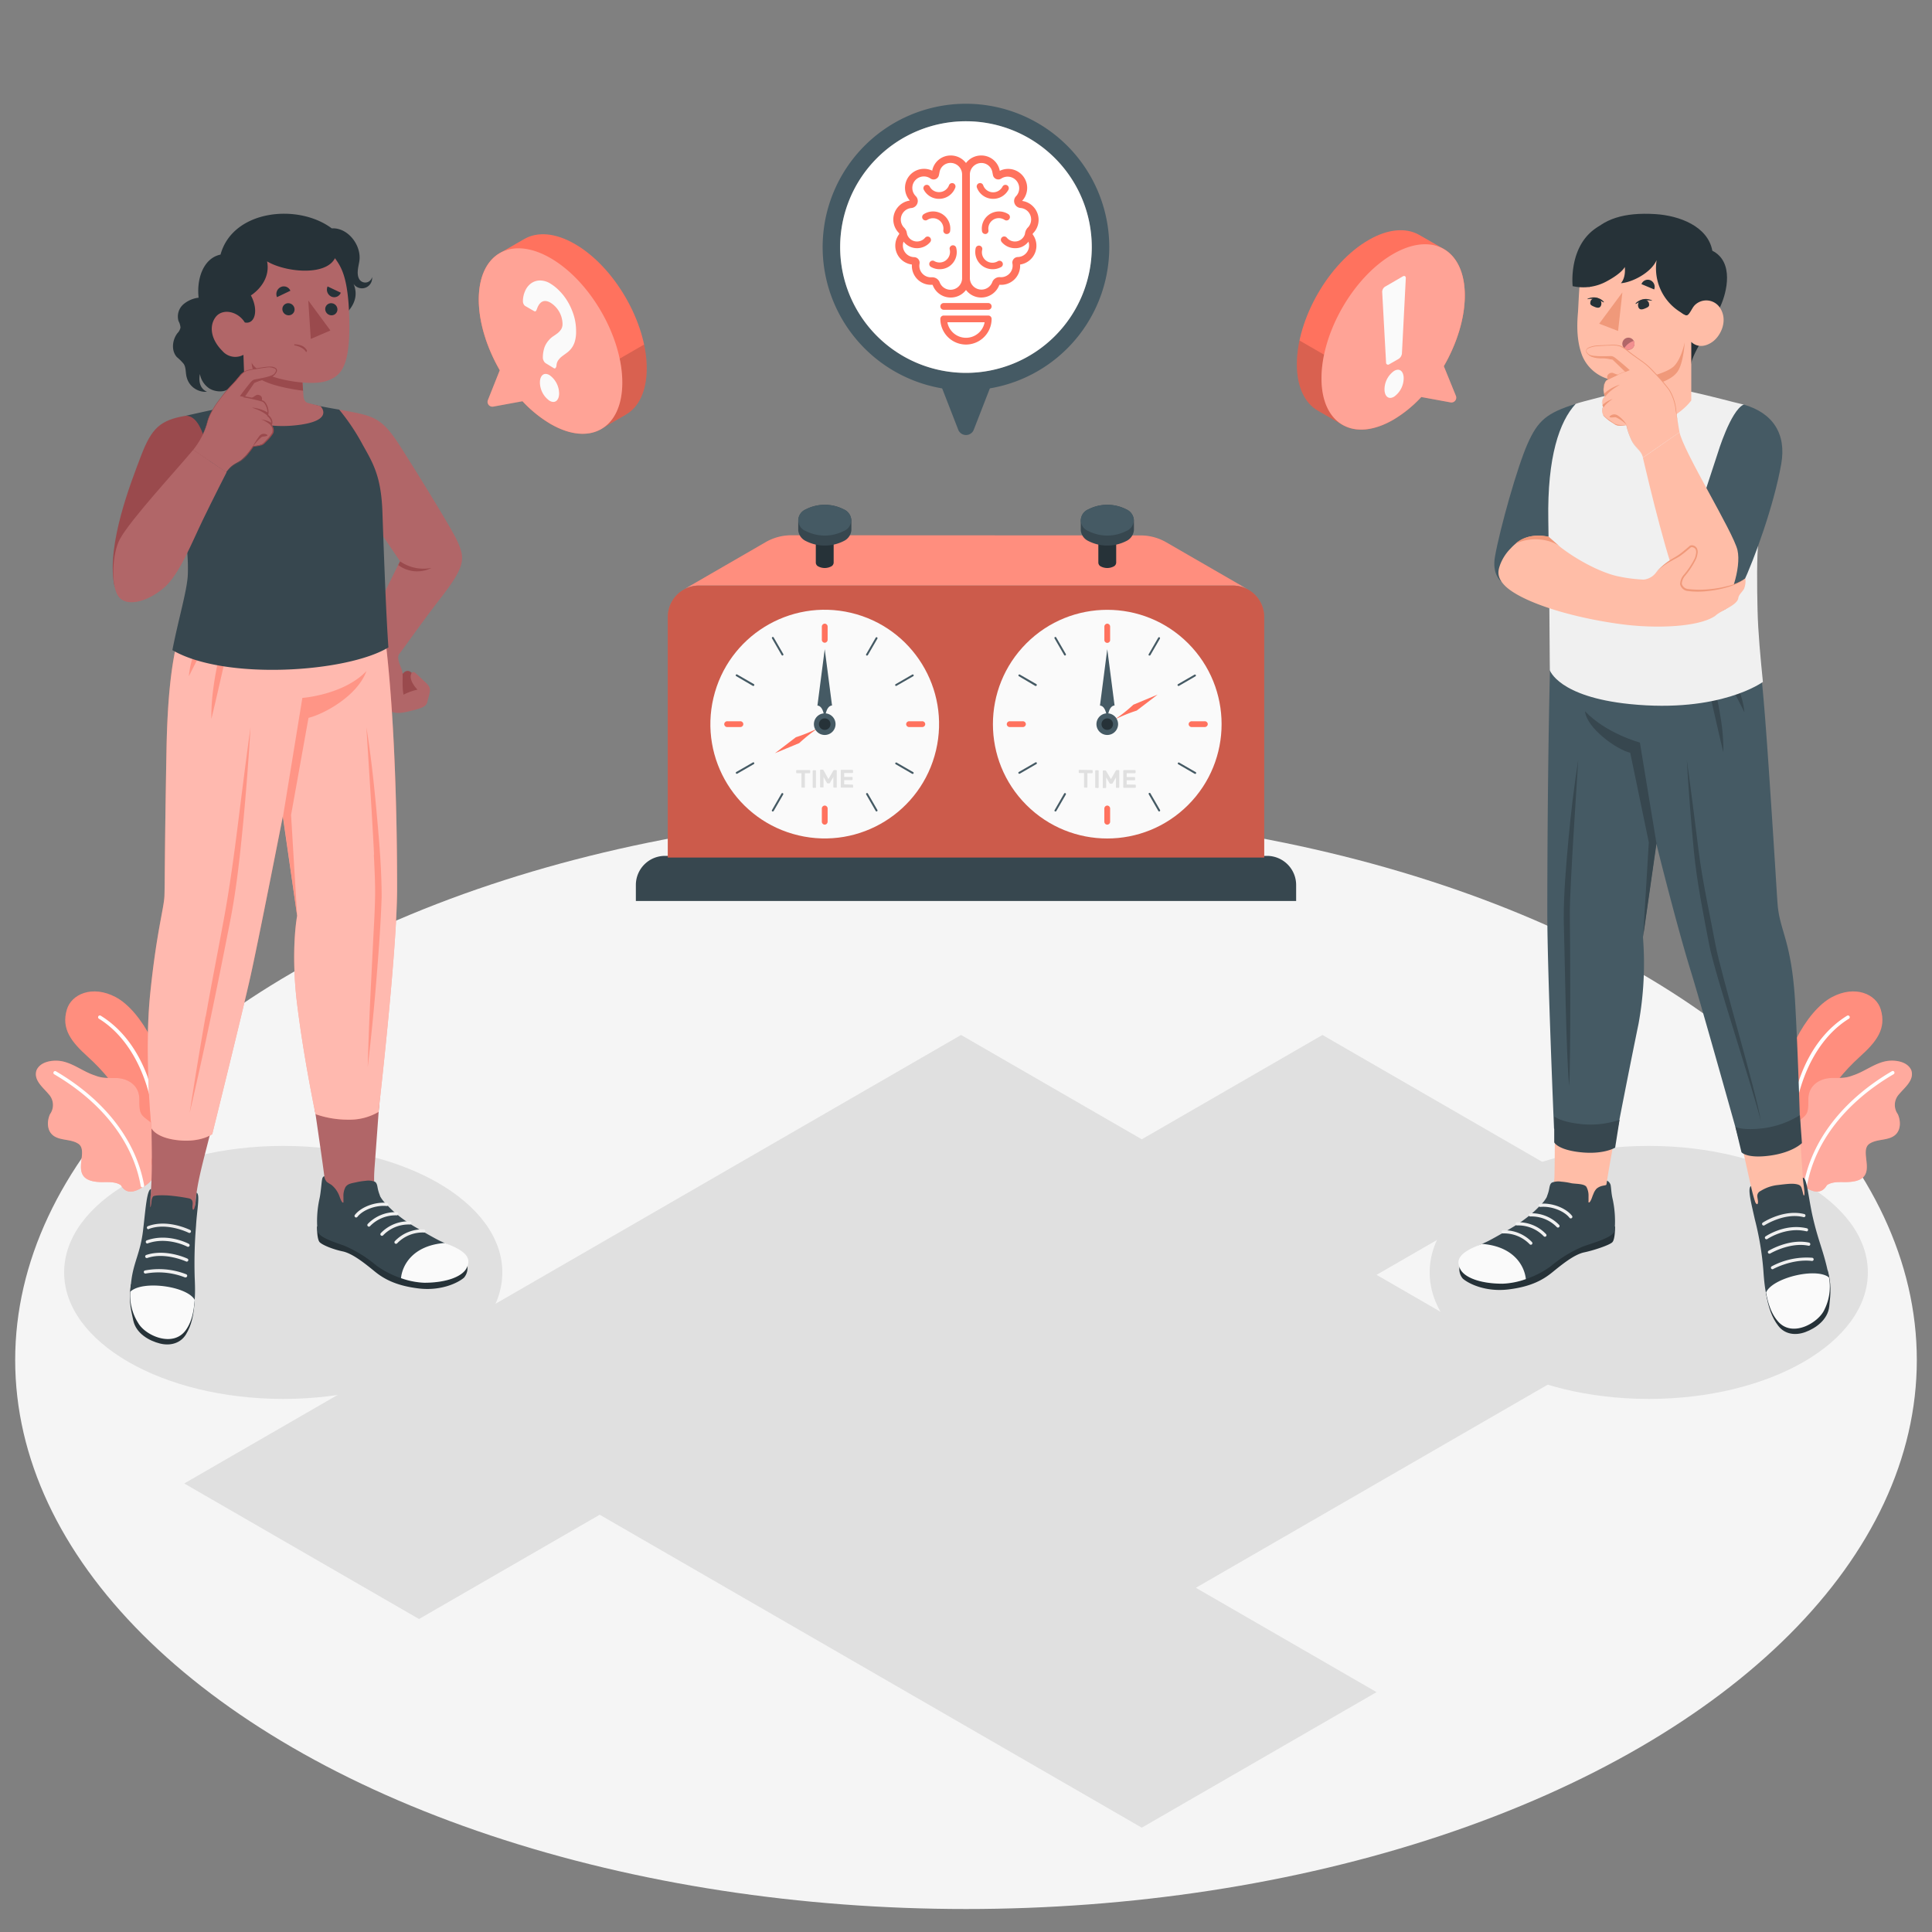 <svg xmlns="http://www.w3.org/2000/svg" viewBox="0 0 500 500"><rect x="0" y="0" width="500" height="500" fill="#808080" stroke="none"/><g id="freepik--Floor--inject-262"><ellipse id="freepik--floor--inject-262" cx="250" cy="351.98" rx="246.07" ry="142.07" style="fill:#f5f5f5"></ellipse></g><g id="freepik--Shadows--inject-262"><polygon id="freepik--Shadow--inject-262" points="356.25 329.93 403.01 302.93 342.25 267.85 295.49 294.85 248.72 267.85 94.44 356.93 47.68 383.92 108.44 419 155.2 392.01 295.49 473 356.25 437.92 309.49 410.92 403.01 356.93 356.25 329.93" style="fill:#e0e0e0"></polygon><ellipse id="freepik--shadow--inject-262" cx="73.3" cy="329.3" rx="56.7" ry="32.74" style="fill:#e0e0e0"></ellipse><ellipse id="freepik--shadow--inject-262" cx="426.7" cy="329.3" rx="56.7" ry="32.74" style="fill:#e0e0e0"></ellipse></g><g id="freepik--Timer--inject-262"><g id="freepik--timer--inject-262"><path d="M172.1,221.5H327.9a7.54,7.54,0,0,1,7.54,7.54v4.14a0,0,0,0,1,0,0H164.56a0,0,0,0,1,0,0V229A7.54,7.54,0,0,1,172.1,221.5Z" style="fill:#37474f"></path><path d="M295.16,138.57a13.27,13.27,0,0,1,6.68,1.79l21.08,12.17a8.12,8.12,0,0,0-3.84-1H180.91a8.16,8.16,0,0,0-3.78.93l21-12.14a13.3,13.3,0,0,1,6.68-1.79Z" style="fill:#FF725E"></path><path d="M295.16,138.57a13.27,13.27,0,0,1,6.68,1.79l21.08,12.17a8.12,8.12,0,0,0-3.84-1H180.91a8.16,8.16,0,0,0-3.78.93l21-12.14a13.3,13.3,0,0,1,6.68-1.79Z" style="fill:#fff;opacity:0.2"></path><path d="M172.82,221.92H327.18V159.66a8.1,8.1,0,0,0-8.1-8.1H180.91a8.1,8.1,0,0,0-8.09,8.1Z" style="fill:#FF725E"></path><path d="M172.82,221.92H327.18V159.66a8.1,8.1,0,0,0-8.1-8.1H180.91a8.1,8.1,0,0,0-8.09,8.1Z" style="opacity:0.2"></path><circle cx="286.56" cy="187.41" r="29.59" transform="translate(-48.59 257.52) rotate(-45)" style="fill:#fafafa"></circle><path d="M286.56,161.4a.78.78,0,0,0-.75.81v3.33a.75.75,0,1,0,1.49,0V162.2A.77.77,0,0,0,286.56,161.4Z" style="fill:#FF725E"></path><path d="M312.57,187.41a.79.79,0,0,1-.81.75h-3.33a.78.78,0,0,1-.81-.75.8.8,0,0,1,.81-.75h3.34A.77.77,0,0,1,312.57,187.41Z" style="fill:#FF725E"></path><path d="M260.55,187.41a.78.78,0,0,1,.81-.75h3.33a.77.77,0,0,1,.8.75.78.78,0,0,1-.81.75h-3.33A.77.77,0,0,1,260.55,187.41Z" style="fill:#FF725E"></path><path d="M286.56,213.42a.77.77,0,0,0,.74-.81v-3.33a.77.77,0,0,0-.75-.8.78.78,0,0,0-.75.8v3.34A.77.77,0,0,0,286.56,213.42Z" style="fill:#FF725E"></path><path d="M297.5,169.65a.2.2,0,0,1-.13,0,.25.25,0,0,1-.09-.34l2.47-4.28a.25.25,0,0,1,.34-.09.26.26,0,0,1,.1.34l-2.48,4.28A.24.24,0,0,1,297.5,169.65Z" style="fill:#455a64"></path><path d="M305,177.53a.26.26,0,0,1-.22-.13.25.25,0,0,1,.09-.34l4.28-2.47a.25.25,0,0,1,.25.43l-4.28,2.48A.27.27,0,0,1,305,177.53Z" style="fill:#455a64"></path><path d="M275.62,169.65a.26.26,0,0,1-.22-.13l-2.47-4.28a.25.25,0,1,1,.43-.25l2.48,4.28a.26.26,0,0,1-.1.34A.19.19,0,0,1,275.62,169.65Z" style="fill:#455a64"></path><path d="M268.08,177.53a.31.31,0,0,1-.13,0L263.67,175a.25.25,0,0,1,.25-.43l4.28,2.47a.26.26,0,0,1,.1.34A.27.27,0,0,1,268.08,177.53Z" style="fill:#455a64"></path><path d="M300,210a.25.25,0,0,1-.22-.12l-2.47-4.29a.25.25,0,1,1,.43-.25l2.48,4.29a.26.26,0,0,1-.1.34A.27.27,0,0,1,300,210Z" style="fill:#455a64"></path><path d="M309.32,200.26a.28.28,0,0,1-.13,0l-4.28-2.48a.25.25,0,0,1,.25-.43l4.28,2.47a.25.25,0,0,1-.12.47Z" style="fill:#455a64"></path><path d="M273.15,210a.28.28,0,0,1-.13,0,.25.25,0,0,1-.09-.34l2.47-4.29a.25.25,0,0,1,.34-.09.26.26,0,0,1,.1.34l-2.48,4.29A.24.24,0,0,1,273.15,210Z" style="fill:#455a64"></path><path d="M263.8,200.26a.26.26,0,0,1-.22-.13.25.25,0,0,1,.09-.34l4.28-2.47a.25.25,0,1,1,.25.43l-4.28,2.48Z" style="fill:#455a64"></path><path d="M288.29,186.32a39.85,39.85,0,0,1,5.89-2.42l5.41-4.14-6.28,2.62a38.55,38.55,0,0,1-5,3.94Z" style="fill:#FF725E"></path><path d="M286.56,187.41c0-5.06,1.89-4.82,1.89-4.82L286.56,168l-1.89,14.61s1.89-.24,1.89,4.82Z" style="fill:#455a64"></path><path d="M289.36,187.41a2.8,2.8,0,1,1-2.8-2.8A2.81,2.81,0,0,1,289.36,187.41Z" style="fill:#455a64"></path><circle cx="286.56" cy="187.41" r="1.49" style="fill:#263238"></circle><path d="M282.61,199.29a.17.17,0,0,1,.17.17v.47a.17.17,0,0,1-.17.18h-1.19v3.6a.17.17,0,0,1-.05.13.18.18,0,0,1-.12,0h-.54a.17.17,0,0,1-.17-.18v-3.6h-1.19a.17.17,0,0,1-.12-.05.18.18,0,0,1-.06-.13v-.47a.14.14,0,0,1,.06-.12.13.13,0,0,1,.12-.05Z" style="fill:#e0e0e0"></path><path d="M283.62,203.89a.17.17,0,0,1-.12,0,.18.18,0,0,1-.06-.13v-4.25a.14.14,0,0,1,.06-.12.13.13,0,0,1,.12-.05h.53a.17.17,0,0,1,.18.17v4.25a.17.17,0,0,1-.18.18Z" style="fill:#e0e0e0"></path><path d="M287.51,201.63l1.25-2.17.09-.1a.24.24,0,0,1,.2-.07h.44a.17.17,0,0,1,.18.17v4.25a.17.17,0,0,1-.18.18H289a.17.17,0,0,1-.12,0,.18.18,0,0,1-.06-.13v-2.57l-.85,1.48a.44.44,0,0,1-.09.11.2.2,0,0,1-.15.05h-.35a.2.2,0,0,1-.15-.05.44.44,0,0,1-.09-.11l-.86-1.48v2.57a.17.17,0,0,1-.17.18h-.54a.18.18,0,0,1-.12,0,.17.17,0,0,1-.05-.13v-4.25a.13.13,0,0,1,.05-.12.15.15,0,0,1,.12-.05H286a.26.26,0,0,1,.2.07l.08.1Z" style="fill:#e0e0e0"></path><path d="M293.76,203.07a.17.17,0,0,1,.18.18v.46a.17.17,0,0,1-.18.18h-2.88a.17.17,0,0,1-.18-.18v-4.25a.17.17,0,0,1,.18-.17h2.83a.17.17,0,0,1,.18.17v.47a.17.17,0,0,1-.18.18h-2.12v1h2a.16.16,0,0,1,.12.06.13.13,0,0,1,.05.12v.47a.13.13,0,0,1-.05.12.16.16,0,0,1-.12.06h-2v1.09Z" style="fill:#e0e0e0"></path><circle cx="213.44" cy="187.41" r="29.59" transform="translate(-17.99 352.08) rotate(-76.72)" style="fill:#fafafa"></circle><path d="M213.44,161.4a.78.78,0,0,0-.75.81v3.33a.77.77,0,0,0,.75.8.78.78,0,0,0,.75-.81V162.2A.77.77,0,0,0,213.44,161.4Z" style="fill:#FF725E"></path><path d="M239.45,187.41a.78.78,0,0,1-.81.75h-3.33a.77.77,0,0,1-.8-.75.78.78,0,0,1,.81-.75h3.33A.77.77,0,0,1,239.45,187.41Z" style="fill:#FF725E"></path><path d="M187.43,187.41a.78.78,0,0,1,.81-.75h3.33a.77.77,0,0,1,.8.75.78.78,0,0,1-.81.75h-3.33A.77.77,0,0,1,187.43,187.41Z" style="fill:#FF725E"></path><path d="M213.44,213.42a.78.78,0,0,0,.75-.81v-3.33a.77.77,0,0,0-.75-.8.78.78,0,0,0-.75.8v3.34A.77.77,0,0,0,213.44,213.42Z" style="fill:#FF725E"></path><path d="M224.38,169.65a.2.2,0,0,1-.13,0,.25.25,0,0,1-.09-.34l2.47-4.28a.26.26,0,0,1,.35-.09.26.26,0,0,1,.09.34l-2.48,4.28A.24.24,0,0,1,224.38,169.65Z" style="fill:#455a64"></path><path d="M231.92,177.53a.26.26,0,0,1-.22-.13.25.25,0,0,1,.09-.34l4.28-2.47a.25.25,0,1,1,.25.43L232,177.5A.27.27,0,0,1,231.92,177.53Z" style="fill:#455a64"></path><path d="M202.5,169.65a.26.26,0,0,1-.22-.13l-2.47-4.28a.25.25,0,1,1,.43-.25l2.48,4.28a.26.26,0,0,1-.09.34A.22.22,0,0,1,202.5,169.65Z" style="fill:#455a64"></path><path d="M195,177.53a.24.24,0,0,1-.12,0L190.55,175a.25.25,0,1,1,.25-.43l4.29,2.47a.25.25,0,0,1-.13.47Z" style="fill:#455a64"></path><path d="M226.85,210a.25.25,0,0,1-.22-.12l-2.47-4.29a.25.25,0,0,1,.43-.25l2.48,4.29a.26.26,0,0,1-.09.34A.31.31,0,0,1,226.85,210Z" style="fill:#455a64"></path><path d="M236.2,200.26a.31.31,0,0,1-.13,0l-4.28-2.48a.25.25,0,0,1,.25-.43l4.28,2.47a.25.25,0,0,1-.12.47Z" style="fill:#455a64"></path><path d="M200,210a.28.28,0,0,1-.13,0,.25.25,0,0,1-.09-.34l2.47-4.29a.26.26,0,0,1,.35-.09.26.26,0,0,1,.09.34l-2.48,4.29A.24.24,0,0,1,200,210Z" style="fill:#455a64"></path><path d="M190.68,200.26a.26.26,0,0,1-.22-.13.25.25,0,0,1,.09-.34l4.29-2.47a.25.25,0,0,1,.34.09.26.26,0,0,1-.09.34l-4.29,2.48Z" style="fill:#455a64"></path><path d="M211.87,188.37a40.28,40.28,0,0,1-5.9,2.43l-5.41,4.13,6.29-2.62a38.55,38.55,0,0,1,5-3.94Z" style="fill:#FF725E"></path><path d="M213.44,187.41c0-5.06,1.89-4.82,1.89-4.82L213.44,168l-1.89,14.61s1.89-.24,1.89,4.82Z" style="fill:#455a64"></path><path d="M216.24,187.41a2.8,2.8,0,1,1-2.8-2.8A2.8,2.8,0,0,1,216.24,187.41Z" style="fill:#455a64"></path><path d="M214.93,187.41a1.49,1.49,0,1,1-1.49-1.49A1.49,1.49,0,0,1,214.93,187.41Z" style="fill:#263238"></path><path d="M209.49,199.29a.13.13,0,0,1,.12.05.14.14,0,0,1,.06.12v.47a.18.18,0,0,1-.06.13.17.17,0,0,1-.12.05h-1.18v3.6a.18.18,0,0,1-.06.13.17.17,0,0,1-.12,0h-.54a.18.18,0,0,1-.12,0,.17.17,0,0,1-.05-.13v-3.6h-1.19a.17.17,0,0,1-.17-.18v-.47a.17.17,0,0,1,.17-.17Z" style="fill:#e0e0e0"></path><path d="M210.5,203.89a.17.17,0,0,1-.12,0,.18.18,0,0,1-.06-.13v-4.25a.14.14,0,0,1,.06-.12.13.13,0,0,1,.12-.05H211a.16.16,0,0,1,.12.05.13.13,0,0,1,.05.12v4.25a.17.17,0,0,1-.05.13.21.21,0,0,1-.12,0Z" style="fill:#e0e0e0"></path><path d="M214.4,201.63l1.25-2.17.09-.1a.22.22,0,0,1,.19-.07h.45a.15.15,0,0,1,.12.05.13.13,0,0,1,.05.12v4.25a.17.17,0,0,1-.05.13.18.18,0,0,1-.12,0h-.54a.17.17,0,0,1-.17-.18v-2.57l-.86,1.48a.44.44,0,0,1-.09.11.2.2,0,0,1-.15.05h-.35a.2.2,0,0,1-.15-.05.44.44,0,0,1-.09-.11l-.85-1.48v2.57a.18.18,0,0,1-.06.13.17.17,0,0,1-.12,0h-.53a.17.17,0,0,1-.18-.18v-4.25a.17.17,0,0,1,.18-.17h.44a.24.24,0,0,1,.2.07l.09.1Z" style="fill:#e0e0e0"></path><path d="M220.65,203.07a.21.21,0,0,1,.12.05.17.17,0,0,1,0,.13v.46a.17.17,0,0,1,0,.13.21.21,0,0,1-.12,0h-2.89a.17.17,0,0,1-.18-.18v-4.25a.17.17,0,0,1,.18-.17h2.83a.17.17,0,0,1,.18.17v.47a.17.17,0,0,1-.18.18h-2.12v1h2a.21.21,0,0,1,.18.18v.47a.21.21,0,0,1-.18.18h-2v1.09Z" style="fill:#e0e0e0"></path><path d="M288.87,139a1.18,1.18,0,0,0-.68-1,3.62,3.62,0,0,0-3.27,0,1.16,1.16,0,0,0-.67,1v6.61a1.14,1.14,0,0,0,.67,1,3.62,3.62,0,0,0,3.27,0,1.15,1.15,0,0,0,.68-1Z" style="fill:#263238"></path><path d="M284.92,138a1.16,1.16,0,0,0-.67,1,1.14,1.14,0,0,0,.67.94,3.62,3.62,0,0,0,3.27,0,1.15,1.15,0,0,0,.68-.94,1.18,1.18,0,0,0-.68-1A3.62,3.62,0,0,0,284.92,138Z" style="fill:#455a64"></path><path d="M293.46,134.62a3.42,3.42,0,0,0-2-2.81,10.76,10.76,0,0,0-9.76,0,3.4,3.4,0,0,0-2,2.81v2.59a3.43,3.43,0,0,0,2,2.82,10.82,10.82,0,0,0,9.76,0,3.45,3.45,0,0,0,2-2.82Z" style="fill:#37474f"></path><path d="M281.68,131.81a3,3,0,0,0,0,5.63,10.82,10.82,0,0,0,9.76,0,3,3,0,0,0,0-5.63A10.76,10.76,0,0,0,281.68,131.81Z" style="fill:#455a64"></path><path d="M215.75,139a1.18,1.18,0,0,0-.68-1,3.6,3.6,0,0,0-3.26,0,1.16,1.16,0,0,0-.68,1v6.61a1.13,1.13,0,0,0,.68,1,3.6,3.6,0,0,0,3.26,0,1.15,1.15,0,0,0,.68-1Z" style="fill:#263238"></path><path d="M211.81,138a1.16,1.16,0,0,0-.68,1,1.13,1.13,0,0,0,.68.94,3.6,3.6,0,0,0,3.26,0,1.15,1.15,0,0,0,.68-.94,1.18,1.18,0,0,0-.68-1A3.6,3.6,0,0,0,211.81,138Z" style="fill:#455a64"></path><path d="M220.34,134.62a3.42,3.42,0,0,0-2-2.81,10.76,10.76,0,0,0-9.76,0,3.4,3.4,0,0,0-2,2.81v2.59a3.43,3.43,0,0,0,2,2.82,10.82,10.82,0,0,0,9.76,0,3.45,3.45,0,0,0,2-2.82Z" style="fill:#37474f"></path><path d="M208.56,131.81a3,3,0,0,0,0,5.63,10.82,10.82,0,0,0,9.76,0,3,3,0,0,0,0-5.63A10.76,10.76,0,0,0,208.56,131.81Z" style="fill:#455a64"></path></g></g><g id="freepik--Plants--inject-262"><g id="freepik--plants--inject-262"><path d="M36.88,305.55l4.69-1.06s2.53-9.63,2.31-17.84c-.32-12.28-7.22-25.08-14-28.63-6-3.14-11.38-.74-12.57,3.23-1.49,5,1.11,8.34,5.37,12.19C30.68,280.67,37.36,290.82,36.88,305.55Z" style="fill:#FF725E"></path><path d="M36.88,305.55l4.69-1.06s2.53-9.63,2.31-17.84c-.32-12.28-7.22-25.08-14-28.63-6-3.14-11.38-.74-12.57,3.23-1.49,5,1.11,8.34,5.37,12.19C30.68,280.67,37.36,290.82,36.88,305.55Z" style="fill:#fff;opacity:0.2"></path><path d="M40.41,303.76h0a.51.51,0,0,1-.31-.57c1.58-18.63-4.55-33.42-14.5-39.55a.45.45,0,1,1,.48-.77c10.25,6.31,16.48,20.71,14.9,40.58C40.92,303.68,40.64,303.8,40.41,303.76Z" style="fill:#fff"></path><path d="M37,307.2c1.42-.79,3-2.1,2.83-3.87-.4-2-1.27-2.87.21-4.72a6.81,6.81,0,0,0-1.19-8.27c-2.49-1.93-2.79-1.88-2.79-5.84S32.64,279,30,279s-3.71,0-5.47-.68c-3.1-1-5.75-3.31-9-3.75-2.16-.26-5.15.22-6.09,2.44-.82,2.55,1.73,4.43,3.17,6.18a4.08,4.08,0,0,1,.33,5.16c-.78,1.72-.8,4,.56,5.28,1.71,1.64,4.63,1.05,6.65,2.3,3.49,2.05-3.47,10,6.4,10,1.54,0,3.42-.13,4.75.81C32.67,309.2,34.93,308.51,37,307.2Z" style="fill:#FF725E"></path><path d="M37,307.2c1.42-.79,3-2.1,2.83-3.87-.4-2-1.27-2.87.21-4.72a6.81,6.81,0,0,0-1.19-8.27c-2.49-1.93-2.79-1.88-2.79-5.84S32.64,279,30,279s-3.71,0-5.47-.68c-3.1-1-5.75-3.31-9-3.75-2.16-.26-5.15.22-6.09,2.44-.82,2.55,1.73,4.43,3.17,6.18a4.08,4.08,0,0,1,.33,5.16c-.78,1.72-.8,4,.56,5.28,1.71,1.64,4.63,1.05,6.65,2.3,3.49,2.05-3.47,10,6.4,10,1.54,0,3.42-.13,4.75.81C32.67,309.2,34.93,308.51,37,307.2Z" style="fill:#fff;opacity:0.4"></path><path d="M36.74,307.27a.43.43,0,0,1-.32-.35c-2-11.36-10-21.64-22.43-28.92a.45.45,0,0,1,.45-.77c12.66,7.42,20.78,17.91,22.86,29.53a.45.45,0,0,1-.36.52A.34.34,0,0,1,36.74,307.27Z" style="fill:#fff"></path></g><g id="freepik--plants--inject-262"><path d="M467.18,305.55l-4.69-1.06s-2.54-9.63-2.32-17.84c.33-12.28,7.23-25.08,14-28.63,6-3.14,11.38-.74,12.57,3.23,1.49,5-1.11,8.34-5.38,12.19C473.38,280.67,466.7,290.82,467.18,305.55Z" style="fill:#FF725E"></path><path d="M467.18,305.55l-4.69-1.06s-2.54-9.63-2.32-17.84c.33-12.28,7.23-25.08,14-28.63,6-3.14,11.38-.74,12.57,3.23,1.49,5-1.11,8.34-5.38,12.19C473.38,280.67,466.7,290.82,467.18,305.55Z" style="fill:#fff;opacity:0.2"></path><path d="M463.64,303.76h.05a.49.49,0,0,0,.3-.57c-1.57-18.63,4.56-33.42,14.51-39.55a.45.45,0,1,0-.48-.77c-10.25,6.31-16.48,20.71-14.9,40.58A.43.43,0,0,0,463.64,303.76Z" style="fill:#fff"></path><path d="M467.06,307.2c-1.42-.79-2.95-2.1-2.83-3.87.4-2,1.27-2.87-.22-4.72a6.82,6.82,0,0,1,1.2-8.27c2.48-1.93,2.79-1.88,2.79-5.84s3.42-5.51,6.09-5.51,3.71,0,5.47-.68c3.1-1,5.75-3.31,9-3.75,2.16-.26,5.15.22,6.09,2.44.82,2.55-1.73,4.43-3.17,6.18a4.07,4.07,0,0,0-.33,5.16c.78,1.72.8,4-.56,5.28-1.72,1.64-4.63,1.05-6.65,2.3-3.49,2.05,3.47,10-6.4,10-1.54,0-3.43-.13-4.75.81C471.39,309.2,469.13,308.51,467.06,307.2Z" style="fill:#FF725E"></path><path d="M467.06,307.2c-1.42-.79-2.95-2.1-2.83-3.87.4-2,1.27-2.87-.22-4.72a6.82,6.82,0,0,1,1.2-8.27c2.48-1.93,2.79-1.88,2.79-5.84s3.42-5.51,6.09-5.51,3.71,0,5.47-.68c3.1-1,5.75-3.31,9-3.75,2.16-.26,5.15.22,6.09,2.44.82,2.55-1.73,4.43-3.17,6.18a4.07,4.07,0,0,0-.33,5.16c.78,1.72.8,4-.56,5.28-1.72,1.64-4.63,1.05-6.65,2.3-3.49,2.05,3.47,10-6.4,10-1.54,0-3.43-.13-4.75.81C471.39,309.2,469.13,308.51,467.06,307.2Z" style="fill:#fff;opacity:0.4"></path><path d="M467.32,307.27a.43.43,0,0,0,.32-.35c2-11.36,10-21.64,22.43-28.92a.45.45,0,0,0,.16-.61.44.44,0,0,0-.61-.16c-12.66,7.42-20.78,17.91-22.86,29.53a.45.45,0,0,0,.36.52A.34.34,0,0,0,467.32,307.27Z" style="fill:#fff"></path></g></g><g id="freepik--character-2--inject-262"><g id="freepik--Chartacter--inject-262"><g id="freepik--Bottom--inject-262"><path d="M466.58,304.78c-.65-9.48-1-13.91-1.89-30.84h0c-.08-4.34-.23-9-.52-13.12-1-13.9-2.77-17.21-4-22s-2.16-13.68-4-43.56a154.16,154.16,0,0,0-5.51-33.77h-42.8c-4.4,18.74-5.65,59.3-5.52,78.61.07,9.85.17,60.71-.07,64.77a13.73,13.73,0,0,1-4.12,8.82c-3.53,3.78-6.06,5.32-10.48,8.62.64,1.69,9.91,1.62,12.54.34a99.48,99.48,0,0,0,11.06-6.5c3.63-2.69,4.48-4.31,4.54-8.4a10.7,10.7,0,0,0,0-1.34c.07-2.38,7-38,8.46-46.07,1.16-6.25-.11-18.36-.11-18.36l4.53-29.77s5.12,19.76,7.85,31.8c2,8.84,7,22.81,10.23,37h0c3.8,14.38,4.11,15.65,6.35,25.95,1.13,5.19,3.89,22.65,5.15,26.24,4.06,11.59,13.26,5.83,13.78-.57C472.41,328.35,466.72,306.82,466.58,304.78Z" style="fill:#ffbda7"></path><path d="M428.7,212.24l-3.31-21.48s-12.82-1.52-17.48-6c0,0,5.88,8.3,14.57,9.65l3.66,17.8-1.93,29.55Z" style="fill:#f0997a"></path><path d="M377.92,327.13a3.75,3.75,0,0,0,.66,3.78c1.49,1.31,5.88,3.49,11.73,2.8s9-2.47,11.38-4.4,5.66-4.65,8.3-5.2c2.46-.51,6.47-1.85,7.26-2.6s.72-4.12.72-4.12Z" style="fill:#263238"></path><path d="M415.9,305.55a1.79,1.79,0,0,1,.93,1.15c.17.93.16,2.12.53,3.65a27,27,0,0,1,.49,8.19c-.34,1.73-5.68,3.14-8.25,4.09a32.42,32.42,0,0,0-8.33,5.13,24.06,24.06,0,0,1-12.36,4.46c-5.81,0-9.56-1.59-10.69-3.69-1.41-2.6-.27-4.08,6.43-7.11,1.27-.57,5.74-3.15,7.26-4.08a34.75,34.75,0,0,0,4.58-3.33,25.9,25.9,0,0,0,2.06-2,8.81,8.81,0,0,0,1.71-2.14c.08-.17.13-.38.2-.56a9.29,9.29,0,0,0,.45-1.56c.12-.55.19-1.36.72-1.69a4.51,4.51,0,0,1,2.39-.25,17,17,0,0,1,2.57.39c1,.23,3.45.07,4,1a4.81,4.81,0,0,1,.52,2.42c0,.39,0,.79,0,1.18,0,.16-.07.46.16.39s.48-.64.57-.84c.19-.43.31-.9.52-1.32a3.92,3.92,0,0,1,.84-1.41c1.12-.92,2.19-.72,2.52-1C415.74,306.58,415.86,305.88,415.9,305.55Z" style="fill:#37474f"></path><path d="M383.57,321.92c8.4.67,11,5.89,11.32,9.11a20.15,20.15,0,0,1-6,1.19c-5.81,0-9.8-1.59-10.93-3.69C376.65,326.08,377.59,324.12,383.57,321.92Z" style="fill:#fafafa"></path><path d="M396.17,322.14a.38.38,0,0,0,.27-.09.41.41,0,0,0,.06-.57,9.88,9.88,0,0,0-7.57-3.08.41.41,0,0,0-.37.45.4.4,0,0,0,.45.36,9.17,9.17,0,0,1,6.85,2.78A.39.39,0,0,0,396.17,322.14Z" style="fill:#f0f0f0"></path><path d="M399.82,320.07a.43.43,0,0,0,.26-.09.4.4,0,0,0,.06-.57,9.83,9.83,0,0,0-7.57-3.08.41.41,0,0,0-.37.45.41.41,0,0,0,.45.36,9.14,9.14,0,0,1,6.85,2.78A.41.41,0,0,0,399.82,320.07Z" style="fill:#f0f0f0"></path><path d="M403.2,317.7a.43.43,0,0,0,.26-.09.41.41,0,0,0,.06-.58A9.91,9.91,0,0,0,396,314a.43.43,0,0,0-.37.45.41.41,0,0,0,.45.37,9.16,9.16,0,0,1,6.85,2.78A.41.41,0,0,0,403.2,317.7Z" style="fill:#f0f0f0"></path><path d="M406.51,315.32a.37.37,0,0,0,.26-.08.41.41,0,0,0,.07-.58c-1.59-2.05-5.21-3.43-8.27-3.13a.42.42,0,0,0-.37.45.41.41,0,0,0,.45.37c2.75-.27,6.13,1,7.54,2.82A.41.41,0,0,0,406.51,315.32Z" style="fill:#f0f0f0"></path><path d="M457,334.52c.66,3.91,1.56,6.45,3.22,8.61s4.36,2.58,7,1.61,5.81-3.16,6.19-6.64.58-5.85-.43-9.43Z" style="fill:#263238"></path><path d="M466.58,304.78c1.11,0,1.4,5.21,2.62,10.43,1.31,5.6,2.37,7.76,3.5,12.34,1.28,5.23.66,7.71-.84,11.12s-7.75,7.3-11.5,3.06c-3.07-3.45-3.64-7.6-4-12.93a77.14,77.14,0,0,0-2.21-13.23c-.94-4.23-1.95-8.07-1-8.62a38.21,38.21,0,0,0,1.12,4.21c.15.29.66,1,.7-.15,0-.33-.17-1.08-.18-1.41a1.4,1.4,0,0,1,.86-1.38,10.5,10.5,0,0,1,4.57-1.55c2.14-.25,4-.53,5.26-.05.76.29.82,1,1,1.64s.25,1.28.43,1.1C467.22,309,466.53,305.36,466.58,304.78Z" style="fill:#37474f"></path><path d="M473.34,330.59a13.28,13.28,0,0,1-1.16,8.3c-1.5,3.42-8.27,7.37-12,3.13-1.87-2.11-2.6-4.77-3.13-7.5C458.57,330.76,469.94,327.92,473.34,330.59Z" style="fill:#fafafa"></path><path d="M458.78,328.48a.38.38,0,0,0,.13-.06s4.89-2.69,10-2.09a.41.41,0,0,0,.1-.82,19.16,19.16,0,0,0-10.5,2.22.4.4,0,0,0-.14.56A.43.43,0,0,0,458.78,328.48Z" style="fill:#f0f0f0"></path><path d="M468.2,322.4a.42.42,0,0,0,0-.81c-5.11-1.12-10.3,2-10.5,2.12a.41.41,0,0,0-.11.57.42.42,0,0,0,.57.11s5.1-3,9.86-2A.54.54,0,0,0,468.2,322.4Z" style="fill:#f0f0f0"></path><path d="M467.61,318.68a.41.41,0,0,0,0-.8c-5.64-1.34-10.52,2-10.7,2.11a.41.41,0,1,0,.5.65s4.76-3.21,10-2Z" style="fill:#f0f0f0"></path><path d="M466.93,315a.41.41,0,0,0,.31-.3.4.4,0,0,0-.29-.5c-5.29-1.34-10.57,2.09-10.77,2.23a.4.4,0,0,0-.08.57.4.4,0,0,0,.57.09c.05,0,5.16-3.34,10.08-2.1A.37.37,0,0,0,466.93,315Z" style="fill:#ebebeb"></path><path d="M454.11,161.52c1.61,11.69,2.11,14.56,3.86,40.58,1.69,25.24,1.83,28.94,2.08,32,.57,7,3.66,9.38,4.56,25.84.83,15.07,1.32,33.67,1.32,33.67s-2,2.79-7.77,3.31c-5.3.47-8-1.52-8-1.52s-9.82-35.14-12.56-44c-3.72-12-8.95-33.09-8.95-33.09l-3.46,24.13a86.85,86.85,0,0,1-1.13,22.47c-2.78,13.53-5.61,28.23-5.61,28.23a18.1,18.1,0,0,1-8,1c-6.2-.63-8.27-2.07-8.27-2.07s-1.74-40.88-1.74-55.81.18-51.48,1.06-74.72Z" style="fill:#455a64"></path><path d="M428.7,218.29l-4.3-26.12s-8.65-2.29-14.2-8.09c.42,4.33,8.1,9.88,11.7,10.74L426.71,218l-1.47,24.45Z" style="fill:#37474f"></path><path d="M438.74,165.57a36.06,36.06,0,0,1,3.24,6.85,68.83,68.83,0,0,1,2.16,7.27c.57,2.46,1,4.94,1.37,7.44a48.91,48.91,0,0,1,.49,7.56c-.6-2.46-1.16-4.9-1.72-7.34s-1.1-4.87-1.69-7.3-1.17-4.84-1.79-7.26S439.49,168,438.74,165.57Z" style="fill:#37474f"></path><path d="M442,166.48a26.92,26.92,0,0,1,3.41,3.83,35.67,35.67,0,0,1,2.78,4.32,32.93,32.93,0,0,1,2.11,4.69,19.93,19.93,0,0,1,1.15,5l-2.29-4.52c-.78-1.48-1.55-3-2.37-4.42s-1.61-2.93-2.42-4.4S442.78,168,442,166.48Z" style="fill:#37474f"></path><path d="M436.55,196.69c1.09,7.83,2.07,15.67,3.05,23.5s2.9,16.47,4.34,24.2,10.58,38,11.78,45.84c-1.81-7.7-11.83-37.77-13.34-45.55s-3.24-16.49-4-24.35S437,204.58,436.55,196.69Z" style="fill:#37474f"></path><path d="M408.44,196.69l-1.29,20.6c-.19,3.43-.41,6.86-.57,10.29s-.36,6.86-.3,10.25.28,36.29-.18,43.17c-.81-7.66-1.18-36.22-1.41-43.14,0-7,.61-13.8,1.23-20.67S407.38,203.5,408.44,196.69Z" style="fill:#37474f"></path><path d="M419.14,289.81,418,297s-2.87,1.83-8.88,1.21-6.89-2.57-6.89-2.57v-6.73s1.45,1.4,6.94,2A23.66,23.66,0,0,0,419.14,289.81Z" style="fill:#37474f"></path><path d="M465.81,288.6l.53,7.23s-2.36,2.45-8.35,3.25-7.3-.89-7.3-.89l-1.57-6.55s1.73,1,7.22.35A23.67,23.67,0,0,0,465.81,288.6Z" style="fill:#37474f"></path></g><g id="freepik--Top--inject-262"><path d="M400.77,138.9l-12.24,11.59s-2.47-1.72-1.63-6.46c1.29-7.25,5.74-23.1,8.43-29.17s5-8,12.45-10.33L411,118.87Z" style="fill:#455a64"></path><g id="freepik--Chest--inject-262"><path id="freepik--chest--inject-262" d="M436.35,101.08c8.4,1.88,10.92,2.7,14.9,3.62,0,0,7.39,8.88,3.83,35.54-.45,3.42-.37,11.64-.23,17.58s.77,12.48,1.39,18.66c0,0-11,8.13-34.48,5.73-18.45-1.89-20.67-8.76-20.67-8.76s-.14-25.19-.39-38.83c-.29-16.48,2.91-25.56,7.08-30.09.66-.38,12.63-3.32,12.63-3.32Z" style="fill:#f0f0f0"></path></g><g id="freepik--Head--inject-262"><path d="M409.05,74.4c-2-4.6,0-10.7,2.35-13.57,3.47-4.14,8.86-5.93,17-5.42,6.19.38,13.59,3.14,14.75,9.48,5.73,2.9,3.69,10.85,2.17,14.2-3.21,7-7.77,12.52-7.85,16.26Z" style="fill:#263238"></path><path d="M409.45,92a10.53,10.53,0,0,0,7.73,6.32,21.65,21.65,0,0,0,3.3.26l-.13,4.12c-.8,3.61.06,6.79,2.48,8.87,11.06-2.12,14.87-7.95,14.87-7.95V88.48s2,2.27,5.29.12c2.26-1.47,4.27-5.49,2.24-8.78a4.24,4.24,0,0,0-6.58-.89c-1,1-1.5,2.92-2.34,2.65a3,3,0,0,1-2-2.07,18.23,18.23,0,0,1-1.07-6.67,8.85,8.85,0,0,1-2.55-2,8.25,8.25,0,0,1-2.22-5.1c-7.05-2.21-15.15-1.17-18.08,1.1-1.69,3-1.75,9.87-2,13.85C408,85,408.19,88.62,409.45,92Z" style="fill:#ffbda7"></path><path d="M420.48,98.61c3.61-.2,10.86-1.89,12.8-3.9S436,88.58,436,88.58s-.29,5.2-1.78,7.49-5.27,3.3-7.56,3.87a56.19,56.19,0,0,1-6.28,1Z" style="fill:#f0997a"></path><polygon points="419.87 75.67 418.76 85.66 413.87 83.77 419.87 75.67" style="fill:#f0997a"></polygon><path d="M423,89a1.57,1.57,0,1,1-1.53-1.61A1.57,1.57,0,0,1,423,89Z" style="fill:#b16668"></path><path d="M420.38,90.08a1.54,1.54,0,0,0,1,.42A1.57,1.57,0,0,0,423,89a1.62,1.62,0,0,0-.19-.79A4.71,4.71,0,0,0,420.38,90.08Z" style="fill:#f28f8f"></path><path d="M411.63,78.09c-.28.79.28,1,1,1.31s1.44.43,1.72-.36a1.46,1.46,0,1,0-2.76-1Z" style="fill:#263238"></path><path d="M414.23,77.42a3.9,3.9,0,0,0-1.1-.39A2.88,2.88,0,0,0,412,77a3.78,3.78,0,0,0-1.15.33s-.05.1,0,.1a8.35,8.35,0,0,1,1-.1,5,5,0,0,1,1.27.15,5.13,5.13,0,0,1,1.43.53l.47.26s.08-.08.06-.12A2.69,2.69,0,0,0,414.23,77.42Z" style="fill:#263238"></path><path d="M414.47,72.92l-3.28,1.38a1.87,1.87,0,0,1,1-2.39A1.73,1.73,0,0,1,414.47,72.92Z" style="fill:#263238"></path><path d="M426.73,78.52c.27.79-.28,1-1,1.31s-1.44.43-1.72-.36a1.46,1.46,0,1,1,2.76-1Z" style="fill:#263238"></path><path d="M424.13,77.86a3.54,3.54,0,0,1,1.1-.4,3.07,3.07,0,0,1,1.13-.06,3.78,3.78,0,0,1,1.15.33s.05.1,0,.1a8.17,8.17,0,0,0-1-.1,5.85,5.85,0,0,0-2.71.69l-.46.25s-.08-.08-.06-.12A2.54,2.54,0,0,1,424.13,77.86Z" style="fill:#263238"></path><path d="M424.81,73.53l3.29,1.38a1.87,1.87,0,0,0-1-2.39A1.75,1.75,0,0,0,424.81,73.53Z" style="fill:#263238"></path><path d="M413.89,58.51,430,65.31c12.05,5.17,9.08,14.46,6.47,16.3a13.33,13.33,0,0,1-7.73-14.32c-1.39,3.28-6.37,5.82-9.25,6,1.38-1.56,1-4.2,1-4.2s-.59,1.52-4.69,3.72A12.57,12.57,0,0,1,407,74.05S405.76,63.11,413.89,58.51Z" style="fill:#263238"></path></g><path d="M451.25,104.7c7.56,2.14,11.12,7.58,9.73,15.39-1.9,10.68-6.85,24.35-10,31.11-2.77,6-4.22,6.82-7.2,7.34L438.74,135l5.79-17.66S447.85,106.31,451.25,104.7Z" style="fill:#455a64"></path><g id="freepik--Hand--inject-262"><path d="M434.66,111.86c-1.13-5.62-.84-8.23-2.67-11a54.91,54.91,0,0,0-5.51-6.17c-1.08-1-3.26-2.37-5-3.75s-2.23-1.74-4.29-1.66c-2.83.11-5.06.13-6.06.68s-.82,1.24.31,2,3.13.57,3.77.63,2.1.35,2.1.35l3.31,3.2a38.76,38.76,0,0,0-4.87,2.32c-.74.63-1,3-.38,4.08a2.36,2.36,0,0,0-.41,2.81s-.7,1.45.17,2.34a17.3,17.3,0,0,0,3.15,2.3,7.1,7.1,0,0,0,2.7,0,22.88,22.88,0,0,0,1.28,3.86c1.17,2.35,2.41,2.5,2.93,4.57Z" style="fill:#ffbda7"></path><path d="M434.66,111.86c-.39-1.85-.66-3.73-1-5.6a12.47,12.47,0,0,0-1.77-5.33,44.19,44.19,0,0,0-3.68-4.3c-.66-.69-1.31-1.38-2-2s-1.5-1.15-2.27-1.7-1.55-1.09-2.3-1.67a10.82,10.82,0,0,0-2.32-1.58,6.54,6.54,0,0,0-2.76-.24c-.95,0-1.9.07-2.84.14a6.69,6.69,0,0,0-2.69.59,1.06,1.06,0,0,0-.44.45.63.63,0,0,0,.1.57,3,3,0,0,0,1,.85,7.12,7.12,0,0,0,2.73.44c.24,0,.47,0,.72,0l.71.12,1.4.24h0l0,0,3.3,3.2.12.11-.15.07c-1.49.62-3,1.24-4.4,2a2.23,2.23,0,0,0-1.1,1.94,4.16,4.16,0,0,0,.28,2.32l0,0,0,.05a2.81,2.81,0,0,0-.68,1.3,1.85,1.85,0,0,0,.27,1.41l0,0,0,0a2.15,2.15,0,0,0,0,2.1,10.08,10.08,0,0,0,1.72,1.45c.31.22.62.44.94.64a2.54,2.54,0,0,0,1,.47A10,10,0,0,0,421,110H421v0a16.76,16.76,0,0,0,1.58,4.47,11,11,0,0,0,1.45,1.88,4.84,4.84,0,0,1,1.12,2.09,4.75,4.75,0,0,0-1.14-2.07,11.59,11.59,0,0,1-1.48-1.87,17,17,0,0,1-1.64-4.47l.06,0a9.75,9.75,0,0,1-2.29.11,2.48,2.48,0,0,1-1-.49c-.33-.2-.64-.41-1-.63A10.31,10.31,0,0,1,415,107.6a2.3,2.3,0,0,1-.05-2.26v.08a2.08,2.08,0,0,1-.31-1.53,3.09,3.09,0,0,1,.72-1.39v.1a4.29,4.29,0,0,1-.31-2.42,4.16,4.16,0,0,1,.31-1.2,1.74,1.74,0,0,1,.87-.88,46.38,46.38,0,0,1,4.42-2l0,.17-3.31-3.18.06,0-1.39-.24-.7-.11c-.23,0-.47,0-.7,0a7,7,0,0,1-2.84-.46,3.2,3.2,0,0,1-1.13-.94.86.86,0,0,1-.12-.78A1.34,1.34,0,0,1,411,90a6.74,6.74,0,0,1,2.81-.61c.95-.07,1.89-.09,2.84-.13a6.91,6.91,0,0,1,2.85.26,11.41,11.41,0,0,1,2.35,1.62c.75.58,1.52,1.13,2.29,1.68s1.55,1.09,2.27,1.72,1.36,1.34,2,2a46.11,46.11,0,0,1,3.68,4.34,12.4,12.4,0,0,1,1.73,5.39C434,108.12,434.3,110,434.66,111.86Z" style="fill:#f0997a"></path><path d="M418.78,97c-1.1-.23-1.47-.87-2.36-.3s-.28,1.58-.28,1.58Z" style="fill:#f0997a"></path><path d="M415.43,102.65a9.54,9.54,0,0,1,1.8-1.78c.63-.49,2-1.32,2-1.32a10.59,10.59,0,0,0-2.82,1.33,8.93,8.93,0,0,0-1.26,1,2.74,2.74,0,0,0,.25.68Z" style="fill:#f0997a"></path><path d="M415.59,104.12a9.29,9.29,0,0,0-.88.7,3,3,0,0,0,.31.66c.39-.92,2.34-2.24,2.34-2.24A8.38,8.38,0,0,0,415.59,104.12Z" style="fill:#f0997a"></path><path d="M421,110a7.56,7.56,0,0,0-2.29-2.45,1.59,1.59,0,0,0-2.14.24c-.18.47,1.2.12,1.64.22A8.9,8.9,0,0,1,421,110Z" style="fill:#f0997a"></path><path d="M421.78,95.8s-1-.94-2.79-2.41-1.64-1.23-3.06-1.21-4.09.1-5-.57a5.66,5.66,0,0,0,.49.37c1.09.73,3.13.57,3.77.63s2.1.35,2.1.35l3.4,3.29Z" style="fill:#f0997a"></path><path d="M434.66,111.86c1,5,13.93,25.87,15,30.51s-2,13.48-4.32,15.34-7.72-.22-10.51-5.37-8-26.78-9.65-33.88Z" style="fill:#ffbda7"></path></g><g id="freepik--Arm--inject-262"><path d="M451.35,152.39c-.42.78-1.36,1.51-1.46,2.32-.25,2-4.48,3.2-6,4.69-4.46,3-15.82,3.3-24.48,2.12-14.12-1.91-26.19-6.1-30-10-2.29-2.37-1.61-4.1-1.16-5.42a12,12,0,0,1,2.71-4.17c3.52-3.89,7.41-3.45,9.83-3a7.13,7.13,0,0,0,.71.67c4.51,4.26,12.59,8.74,17.79,9.66a38.67,38.67,0,0,0,6.09.74,4.56,4.56,0,0,0,3.22-1.85,17.34,17.34,0,0,1,4.76-3.67,21,21,0,0,0,4-3c.36-.32,1-.11,1.37.22a1.59,1.59,0,0,1,.38,1.39c-.27,2.48-2.23,4.24-3.53,6.26a2.62,2.62,0,0,0-.56,1.85,1.94,1.94,0,0,0,1.34,1.35c1.84.64,11.11.45,15.33-2.88A5.27,5.27,0,0,1,451.35,152.39Z" style="fill:#ffbda7"></path><path d="M428.58,148.11a17.27,17.27,0,0,1,3.93-3.34c.74-.45,1.49-.84,2.18-1.35s1.33-1.06,2-1.62l.49-.43a.92.92,0,0,1,.73-.26,1.57,1.57,0,0,1,1.23.75,2.14,2.14,0,0,1,.18,1.39,5.77,5.77,0,0,1-.33,1.3,20.79,20.79,0,0,1-2.81,4.37,3.55,3.55,0,0,0-.93,2.15,1.85,1.85,0,0,0,1.64,1.37,24.61,24.61,0,0,0,5.08.08,28.76,28.76,0,0,0,5.05-.83,13.58,13.58,0,0,0,4.68-2,14.08,14.08,0,0,1-4.61,2.27,28.46,28.46,0,0,1-5.08,1,21.54,21.54,0,0,1-5.2,0,2.27,2.27,0,0,1-2-1.75,3.9,3.9,0,0,1,1-2.5,20.33,20.33,0,0,0,2.8-4.24,5.57,5.57,0,0,0,.31-1.2,1.75,1.75,0,0,0-.11-1.12,1.2,1.2,0,0,0-.89-.54.52.52,0,0,0-.44.14l-.5.42c-.66.55-1.33,1.1-2,1.59s-1.5.88-2.24,1.3A16.83,16.83,0,0,0,428.58,148.11Z" style="fill:#f0997a"></path></g><path d="M403.67,141.43c-2.08-1.73-7.31-2.82-11.57-.66,3.47-3.24,8.67-1.87,8.67-1.87Z" style="fill:#f0997a"></path></g></g></g><g id="freepik--character-1--inject-262"><g id="freepik--Character--inject-262"><path d="M105.79,173.66a1.38,1.38,0,0,0-1.5.72c-.21-.15-.34-.43-.59-.5s-.59.18-.78.44a5.87,5.87,0,0,0,.15,6.9,1,1,0,0,0,.34.31,1.11,1.11,0,0,0,.51.06,11.45,11.45,0,0,0,2.73-.51,3,3,0,0,0,2.14-1.62,3.38,3.38,0,0,0-.14-2,5.09,5.09,0,0,0-1.17-2.34C107.06,174.69,106.38,173.8,105.79,173.66Z" style="fill:#9a4a4d"></path><path d="M87.73,106c8.93,1.65,10.87,1.66,16,9.73,6,9.45,13.23,21.33,14.48,24,2.27,4.9,2.33,6.71-4.51,15.5-4.26,5.48-8.86,12.07-10.36,14-.71.92.1,2.71.54,3.78.68,1.68,0,3.54.55,6.77a14.92,14.92,0,0,1,3.61-1.3s-2.51-2.5-1.53-4.27a.54.54,0,0,1,.79-.19c.59.42,1.53,1.4,2.62,2.39,1.93,1.73,1.45,2.13.68,5.23-.31,1.24-1.25,1.62-4.93,2.49s-4.8.41-9.48-3.25-4.07-13.46-1.95-17.25,9.28-18.39,9.28-18.39L89,123.81Z" style="fill:#b16668"></path><path d="M103.54,145.28a10.62,10.62,0,0,0,8.14,1.69,8.15,8.15,0,0,1-8.61-.74" style="fill:#9a4a4d"></path><g id="freepik--bottom--inject-262"><path d="M39,309.13c.84-11.57-.46-20.43.51-38.5h0c.08-4.63.25-9.59.56-14,1-14.82,3.33-19.89,3.54-22.75,0,0,.39-23.07,1.36-55.52.46-15.26,4.88-19.88,8.41-28H96.31c4.69,20,5.11,63.58,5,84.18-.08,10.51-4.31,66.69-4.4,68-.3,4.59.1,6.4,1.9,8.33,3.76,4,9.22,7.88,13.93,11.4-.68,1.8-6.35,1.74-9.16.36A71.38,71.38,0,0,1,93.08,316c-3.87-2.87-8.83-5.17-8.89-9.53a4.43,4.43,0,0,0-.13-.78c-.07-2.55-6-40.14-6.51-48.86-.42-7.5.49-20.22.49-20.22L73.2,204.8s-3,18.78-6,31.6c-2.46,10.43-6.51,28.24-9.27,41.08h0c-2.66,14.8-6.56,25.33-7.23,32.73-.2,1.77-2.21,19.13-3,23.1s-9.5,4.08-10.05-2.75C37.25,326,38.84,311.31,39,309.13Z" style="fill:#b16668"></path><path d="M120.74,326.88a3.75,3.75,0,0,1-.66,3.78c-1.49,1.31-5.88,3.49-11.72,2.79s-9-2.46-11.37-4.39-5.66-4.64-8.3-5.2c-2.46-.51-5.13-1.59-5.92-2.34s-.72-4.12-.72-4.12Z" style="fill:#263238"></path><path d="M83.94,304.41s-.44,0-.58.8c-.17.93-.34,3.63-.71,5.16a27.3,27.3,0,0,0-.48,8.19c.34,1.72,4.34,2.88,6.91,3.82a32.43,32.43,0,0,1,8.32,5.14A24.14,24.14,0,0,0,109.76,332c5.8,0,9.54-1.6,10.68-3.69,1.41-2.6.27-4.08-6.43-7.1-1.27-.57-5.73-3.15-7.26-4.08a34.66,34.66,0,0,1-4.57-3.33,27.65,27.65,0,0,1-2.06-2,9.2,9.2,0,0,1-1.71-2.14c-.08-.18-.13-.38-.2-.56a9.57,9.57,0,0,1-.45-1.56c-.11-.56-.19-1.36-.72-1.69a4.6,4.6,0,0,0-2.39-.26,18.42,18.42,0,0,0-2.56.4c-1,.23-2.12.33-2.69,1.25a4.83,4.83,0,0,0-.52,2.43c0,.38,0,.78,0,1.17,0,.16.07.46-.16.39s-.48-.64-.56-.84c-.19-.43-.32-.89-.52-1.32a7.06,7.06,0,0,0-.85-1.4,6.77,6.77,0,0,0-1.07-1.07,12.42,12.42,0,0,1-1.15-.73A2.65,2.65,0,0,1,83.94,304.41Z" style="fill:#37474f"></path><path d="M115.09,321.68c-8.4.67-11,5.88-11.31,9.1a20.09,20.09,0,0,0,6,1.19c5.8,0,9.78-1.6,10.92-3.69C122,325.83,121.07,323.87,115.09,321.68Z" style="fill:#fafafa"></path><path d="M102.49,321.9a.43.43,0,0,1-.26-.09.42.42,0,0,1-.06-.58,9.88,9.88,0,0,1,7.56-3.07.4.4,0,0,1,.37.44.4.4,0,0,1-.45.37,9.18,9.18,0,0,0-6.84,2.77A.42.42,0,0,1,102.49,321.9Z" style="fill:#f0f0f0"></path><path d="M98.85,319.83a.43.43,0,0,1-.26-.09.42.42,0,0,1-.06-.58,9.86,9.86,0,0,1,7.56-3.07.41.41,0,1,1-.08.81,9.15,9.15,0,0,0-6.84,2.78A.41.41,0,0,1,98.85,319.83Z" style="fill:#f0f0f0"></path><path d="M95.48,317.46a.42.42,0,0,1-.33-.67,9.93,9.93,0,0,1,7.57-3.08.41.41,0,0,1,.36.45.4.4,0,0,1-.44.37,9.21,9.21,0,0,0-6.85,2.77A.4.4,0,0,1,95.48,317.46Z" style="fill:#f0f0f0"></path><path d="M92.17,315.09a.43.43,0,0,1-.26-.09.41.41,0,0,1-.07-.58c1.59-2.05,5.21-3.42,8.26-3.12a.41.41,0,1,1-.08.81c-2.75-.26-6.12,1-7.53,2.82A.45.45,0,0,1,92.17,315.09Z" style="fill:#f0f0f0"></path><path d="M50.39,336.41c-.23,4-.85,6.59-2.25,8.91s-4.06,3.06-6.75,2.38-6.12-2.5-6.89-5.92-1.22-5.76-.61-9.44Z" style="fill:#263238"></path><path d="M39.1,307.72c-1.11.09-1.44,5.41-2.08,10.73-.68,5.71-2.38,8.07-3,12.76-.7,5.34.18,7.73,2.06,11s8.5,6.4,11.77,1.77c2.67-3.77,2.78-8,2.54-13.3a118.14,118.14,0,0,1,.35-13.53c.22-4,1.1-8.05.14-8.49-.07.59-.14,1.33-.22,1.91a9.49,9.49,0,0,1-.36,2.13c-.11.3-.36.61-.46.13a3.35,3.35,0,0,1,0-1c.16-1.47-.58-1.59-1-1.71a49,49,0,0,0-5.13-.72c-.85-.06-3.77-.19-4.15.29a3.41,3.41,0,0,0-.37,1.55c-.09.8-.28,1.39-.3,1.14-.06-.57.06-2.07.07-2.43s.07-.82.08-1.17S39.07,308.06,39.1,307.72Z" style="fill:#37474f"></path><path d="M33.72,334.3a13.32,13.32,0,0,0,2.07,8.13c1.87,3.24,9,6.42,12.31,1.79,1.63-2.31,2.06-5,2.29-7.81C48.43,332.84,36.81,331.27,33.72,334.3Z" style="fill:#fafafa"></path><path d="M48,330.59a.31.31,0,0,1-.13,0,18.76,18.76,0,0,0-10.15-1,.43.43,0,0,1-.5-.31.41.41,0,0,1,.31-.49,19.32,19.32,0,0,1,10.69,1,.42.42,0,0,1,.19.55A.4.4,0,0,1,48,330.59Z" style="fill:#f0f0f0"></path><path d="M37.93,325.58a.41.41,0,0,1-.09-.79c5-1.68,10.47.84,10.68.95a.4.4,0,0,1,.17.55.41.41,0,0,1-.55.17s-5.42-2.47-10-.9A.37.37,0,0,1,37.93,325.58Z" style="fill:#f0f0f0"></path><path d="M38.11,321.83a.44.44,0,0,1-.35-.27A.42.42,0,0,1,38,321c5.46-1.95,10.68.8,10.88.92a.42.42,0,0,1,.14.56.41.41,0,0,1-.57.14s-5.09-2.66-10.17-.85Z" style="fill:#f0f0f0"></path><path d="M38.38,318.12a.39.39,0,0,1-.34-.26.41.41,0,0,1,.24-.53c5.11-1.91,10.74.91,10.95,1a.41.41,0,0,1-.41.71s-5.51-2.76-10.26-1A.37.37,0,0,1,38.38,318.12Z" style="fill:#ebebeb"></path><path d="M52.26,150.38c-5,9.07-8.67,16.62-9.17,43.61s-.42,34.54-.53,37.79-2,9.07-3.66,25.1.3,35.12.3,35.12,1.15,2.58,7.28,3.13c5.65.5,8.45-1.62,8.45-1.62s7.75-31.21,9.9-40.86,8.37-41.39,8.37-41.39L76.9,237s-1.73,8.84,0,22.9,4.76,28.45,4.76,28.45a25.6,25.6,0,0,0,8.68,1.42,14.75,14.75,0,0,0,7.62-2S102.77,246,102.77,230s-.43-56.07-5.44-79.65Z" style="fill:#FF725E"></path><path d="M52.26,150.38c-5,9.07-8.67,16.62-9.17,43.61s-.42,34.54-.53,37.79-2,9.07-3.66,25.1.3,35.12.3,35.12,1.15,2.58,7.28,3.13c5.65.5,8.45-1.62,8.45-1.62s7.75-31.21,9.9-40.86,8.37-41.39,8.37-41.39L76.9,237s-1.73,8.84,0,22.9,4.76,28.45,4.76,28.45a25.6,25.6,0,0,0,8.68,1.42,14.75,14.75,0,0,0,7.62-2S102.77,246,102.77,230s-.43-56.07-5.44-79.65Z" style="fill:#fff;opacity:0.5"></path><path d="M78.25,180.62l-5,30.64L76.9,237l-1.57-26.09,4.51-25.13c3.84-.93,12.58-5.53,15-12.11C88.9,179.86,78.25,180.62,78.25,180.62Zm-18-17.9c.67-2.58,1.39-5.14,2.19-7.71A37.86,37.86,0,0,0,59,162.32a69.66,69.66,0,0,0-2.31,7.75c-.61,2.63-1.11,5.27-1.46,7.94a53,53,0,0,0-.53,8.06c.64-2.62,1.24-5.22,1.84-7.82s1.17-5.2,1.8-7.79S59.63,165.29,60.3,162.72Zm-3.86-1.94c.86-1.57,1.74-3.14,2.53-4.8a28.78,28.78,0,0,0-3.64,4.09,40.12,40.12,0,0,0-3,4.6,35,35,0,0,0-2.24,5A21.87,21.87,0,0,0,48.88,175l2.45-4.83c.84-1.58,1.66-3.16,2.52-4.72S55.58,162.36,56.44,160.78Zm-3.2,102.29Q51,275.52,49.09,288q2.88-12.33,5.45-24.69c1.73-8.26,3.37-16.49,5-24.79s2.54-16.72,3.35-25.11,1.44-16.8,1.95-25.22c-1.17,8.36-2.21,16.72-3.26,25.07s-2.18,16.7-3.71,24.95S54.71,254.78,53.24,263.07Zm43.56-41.9c.17,3.65.38,7.32.32,10.94s-.29,7.3-.48,11l-.55,11q-.57,11-.87,22,1.29-10.95,2.19-21.92c.6-7.33,1.16-14.62,1.41-22,0-7.42-.65-14.72-1.31-22S96,195.47,94.82,188.21l1.38,22C96.4,213.85,96.63,217.51,96.8,221.17Z" style="fill:#FF725E;opacity:0.5"></path></g><g id="freepik--top--inject-262"><path d="M44.61,168.25c1.65-8.38,3.86-15.59,4-19.62.27-8.44-1.75-14.83-2.46-19.57-1.54-10.32-.41-19.44,2-21.47,0,0,7-1.61,9.29-2,1.81-.33,3.21-.54,5.6-1.12a33.75,33.75,0,0,1,12.33-.79c1.12.11,5,.86,7.06,1.33,1.61.37,5.34,1,5.35,1a54.92,54.92,0,0,1,6.1,9.12c2.62,4.67,4.76,8.08,5.09,17.33.51,14.68,1,27.31,1.55,35.09C89.94,174,58.24,176.2,44.61,168.25Z" style="fill:#37474f"></path><path d="M57.07,65.89c-6,1.24-7.34,10.76-3.91,16.63C58.82,92.23,64.38,93.7,65.1,98.3,71.53,93.75,77.86,89,84.34,84.53c4.27-1.87,9.39-5.84,7.15-11.08a2.63,2.63,0,0,0,4.8-1.75,1.81,1.81,0,0,1-3.32.54c-.74-1.31-.26-3,0-4.48.75-4.06-2.82-8.92-7.11-8.66C77.12,52.56,60.24,54.29,57.07,65.89Z" style="fill:#263238"></path><path d="M60.48,99.17a2.91,2.91,0,0,1,1.09-.73,5.9,5.9,0,0,1,1.63-.15A6.84,6.84,0,0,0,67,96.89,15.84,15.84,0,0,0,69.51,94c.73-.88.68-2.35.61-3.42A14.36,14.36,0,0,0,67,82.11a9.76,9.76,0,0,0-1.91-1.72A17.86,17.86,0,0,0,63,79.28a3.31,3.31,0,0,0-.88-.32,20.07,20.07,0,0,0-2.68-.36,4,4,0,0,1-.48-.07,1.92,1.92,0,0,1-.62-.27,7.42,7.42,0,0,0-1.81-.77A12.37,12.37,0,0,0,51.87,77a7.44,7.44,0,0,0-4.39,1.74,4.2,4.2,0,0,0-1.28,4.35,4.06,4.06,0,0,1,.51,1.72,3.06,3.06,0,0,1-.81,1.44c-1.34,1.78-1.62,4.52-.12,6.17a13,13,0,0,1,1.78,1.78c.64,1,.42,2.37.78,3.52a4.93,4.93,0,0,0,2.15,2.9,5.06,5.06,0,0,0,3.08.77c-1.78-.76-2.24-2.72-1.83-4.6A5.64,5.64,0,0,0,54,100.41c1.23.9,3.59,1.24,4.86.39A12,12,0,0,0,60.48,99.17Z" style="fill:#263238"></path><path d="M63.34,101.31,63,91.83a4.41,4.41,0,0,1-5.44-1c-3.07-3.07-3.42-6.48-1.81-8.7,1.78-2.44,5.81-1.6,7.6,1.32,2.64.58,3.64-3.19,1.58-7,0,0,5.3-3.2,4.19-8.81,4.57,2.76,15.13,3.93,17.57-.82,1.5,2.18,3.55,4.71,3.72,16.58.15,10.85-1.93,13.45-4.86,14.8-1.75.81-3.91,1.05-7.25.81l.19,2.8h0c.08,1.41.25,2.29,1.44,2.55s3,.74,3,.74,3.62,3.52-5.06,4.8c-13,1.91-19.88-4.44-19.88-4.44l3-.68C63.34,104.28,63.45,103,63.34,101.31Z" style="fill:#b16668"></path><path d="M79.4,90.63a2.8,2.8,0,0,0-1.26-1.15,5.41,5.41,0,0,0-1.91-.37c-.09,0-.16.25,0,.27a5.62,5.62,0,0,1,1.74.6,2.94,2.94,0,0,1,1.16,1C79.26,91.31,79.52,90.83,79.4,90.63Z" style="fill:#9a4a4d"></path><path d="M84.78,74.13l3.42,1.62a1.82,1.82,0,0,1-2.46,1A2,2,0,0,1,84.78,74.13Z" style="fill:#263238"></path><path d="M71.69,76.9l3.46-1.66a1.84,1.84,0,0,0-2.5-.94A2,2,0,0,0,71.69,76.9Z" style="fill:#263238"></path><polygon points="79.78 77.76 80.43 87.71 85.51 85.53 79.78 77.76" style="fill:#9a4a4d"></polygon><path d="M84.17,79.89a1.63,1.63,0,0,0,1.48,1.7,1.51,1.51,0,0,0,1.67-1.41,1.61,1.61,0,0,0-1.47-1.7A1.52,1.52,0,0,0,84.17,79.89Z" style="fill:#263238"></path><path d="M73.08,79.89a1.62,1.62,0,0,0,1.47,1.7,1.52,1.52,0,0,0,1.68-1.41,1.62,1.62,0,0,0-1.48-1.7A1.51,1.51,0,0,0,73.08,79.89Z" style="fill:#263238"></path><path d="M78.29,99c-6-.53-11.77-2.41-13.16-5.13a5.41,5.41,0,0,0,2.47,4.38c3.44,2,10.83,2.87,10.83,2.87Z" style="fill:#9a4a4d"></path><g id="freepik--hand--inject-262"><path d="M48.13,107.59c-6.65,1.11-8.88,3.17-11.63,10.37-2.66,7-8.81,22.63-7,33.15,1.11,6.42,17.31-9.7,17.31-9.7l7.76-17.87S53.75,107.59,48.13,107.59Z" style="fill:#9a4a4d"></path><path d="M50,116.41a20.13,20.13,0,0,0,3.65-7.08c.74-3,3.11-5.77,3.92-6.91s2.55-2.81,3.87-4.4,1.72-2,3.63-2.36c2.62-.45,4.68-.86,5.71-.55s1,1,.1,1.9-2.77,1.13-3.35,1.3-1.87.74-1.87.74l-2.42,3.57a35.37,35.37,0,0,1,4.92,1.2c.81.44,1.5,2.53,1.14,3.68A2.23,2.23,0,0,1,70.2,110s.93,1.2.29,2.19A15.91,15.91,0,0,1,68,114.92a6.7,6.7,0,0,1-2.48.54,18,18,0,0,1-3.11,3.61c-1.41,1-2.33,1-3.88,3.16Z" style="fill:#b16668"></path><path d="M65.07,103c1-.42,1.19-1.08,2.11-.73s.57,1.4.57,1.4Z" style="fill:#9a4a4d"></path><path d="M69.26,107.59a9.59,9.59,0,0,0-2-1.29c-.67-.33-2.08-.83-2.08-.83a10.1,10.1,0,0,1,2.86.68,8,8,0,0,1,1.35.68,2.35,2.35,0,0,1-.1.67Z" style="fill:#9a4a4d"></path><path d="M69.39,109a8.14,8.14,0,0,1,.94.47,2.91,2.91,0,0,1-.15.67,8.1,8.1,0,0,0-2.59-1.61A8.46,8.46,0,0,1,69.39,109Z" style="fill:#9a4a4d"></path><path d="M65.19,116a19.85,19.85,0,0,1,2-3.24,1.48,1.48,0,0,1,2-.19c.26.39-1.08.34-1.47.52A12.78,12.78,0,0,0,65.19,116Z" style="fill:#9a4a4d"></path><path d="M62.09,102.52s.75-1.07,2.1-2.76,1.27-1.45,2.58-1.71,3.79-.69,4.46-1.48a4.33,4.33,0,0,1-.37.44c-.87.88-2.77,1.13-3.35,1.3s-1.87.74-1.87.74l-2.49,3.67Z" style="fill:#9a4a4d"></path><path d="M50,116.41c-4.4,5.31-16.26,18.08-19,23.16-1.9,3.51-2.38,11.68-.44,14.65s7.47,1.72,12-2.21c3.87-3.4,7.09-11.57,9.9-17.39s6.18-12.39,6.18-12.39Z" style="fill:#b16668"></path><path d="M50,116.41a27.65,27.65,0,0,0,2.62-4.29,15.39,15.39,0,0,0,.86-2.35,13.52,13.52,0,0,1,.8-2.4A22.81,22.81,0,0,1,57,103.11a33.23,33.23,0,0,1,3.26-3.84c.57-.62,1.1-1.26,1.64-1.91a4.34,4.34,0,0,1,2-1.53,21.39,21.39,0,0,1,2.48-.51c.82-.14,1.65-.28,2.49-.37a7.79,7.79,0,0,1,1.28-.06,2.21,2.21,0,0,1,1.25.4.72.72,0,0,1,.27.66,1.43,1.43,0,0,1-.26.63,3.14,3.14,0,0,1-.94.91,8.05,8.05,0,0,1-2.4.83,13.74,13.74,0,0,0-2.35.84l.06,0-2.44,3.57-.07-.18a45.46,45.46,0,0,1,4.45,1,2.38,2.38,0,0,1,.55.23,1.72,1.72,0,0,1,.43.42,4,4,0,0,1,.53,1,4.09,4.09,0,0,1,.18,2.3l0-.11a2.83,2.83,0,0,1,.93,1.15,1.84,1.84,0,0,1,.16.73,2,2,0,0,1-.15.74V110a2.19,2.19,0,0,1,.39,2.1,9.25,9.25,0,0,1-1.33,1.7c-.25.27-.5.52-.76.77a2.41,2.41,0,0,1-.88.65,8.55,8.55,0,0,1-2.13.35l0,0a23.52,23.52,0,0,1-1.49,2,9.61,9.61,0,0,1-1.77,1.72c-.67.48-1.44.79-2.1,1.28a7.85,7.85,0,0,0-1.68,1.77,7.89,7.89,0,0,1,1.66-1.8c.66-.5,1.43-.82,2.08-1.31A9.71,9.71,0,0,0,64,117.4a23.47,23.47,0,0,0,1.46-2l0,0h0a8.53,8.53,0,0,0,2.09-.34,2.38,2.38,0,0,0,.83-.63c.25-.24.5-.5.74-.76a8.94,8.94,0,0,0,1.3-1.67,2,2,0,0,0-.38-1.93l0,0v0a2,2,0,0,0,.13-.67,1.72,1.72,0,0,0-.15-.67,2.64,2.64,0,0,0-.87-1.06l0,0v-.07a3.89,3.89,0,0,0-.18-2.18c-.26-.68-.62-1.42-1.38-1.56a44.31,44.31,0,0,0-4.43-1l-.18,0,.1-.14L65.54,99l0,0h0A13.11,13.11,0,0,1,68,98.06a7.73,7.73,0,0,0,2.33-.79,2.73,2.73,0,0,0,.86-.83c.24-.32.35-.74,0-1a3.54,3.54,0,0,0-2.34-.3c-.83.09-1.66.23-2.49.37a19.65,19.65,0,0,0-2.45.48A4.24,4.24,0,0,0,62,97.49c-.53.64-1.08,1.28-1.65,1.9a34.79,34.79,0,0,0-3.27,3.81,23.11,23.11,0,0,0-2.69,4.23,13.76,13.76,0,0,0-.83,2.36,15.25,15.25,0,0,1-.89,2.36A27.72,27.72,0,0,1,50,116.41Z" style="fill:#9a4a4d"></path></g></g></g></g><g id="freepik--speech-bubbles--inject-262"><g id="freepik--speech-bubble--inject-262"><g id="freepik--Bubble--inject-262"><path d="M367.27,60.78c-3.36-1.9-8-1.61-13.07,1.33C343.94,68,335.63,82.44,335.63,94.28c0,5.92,2.08,10.07,5.43,12l6.35,3.65c3.36,1.94,8,1.66,13.11-1.3,10.26-5.92,18.57-20.32,18.57-32.17,0-5.9-2.06-10-5.41-12Z" style="fill:#FF725E"></path><path d="M336.31,88.12a30,30,0,0,0-.68,6.16c0,5.92,2.08,10.07,5.43,12l6.35,3.65c3.36,1.94,8,1.66,13.11-1.3a29.87,29.87,0,0,0,5-3.66Z" style="opacity:0.15"></path><path d="M373.66,94.76c3.36-5.82,5.43-12.37,5.43-18.29,0-11.84-8.31-16.64-18.57-10.72S342,86.07,342,97.92s8.32,16.64,18.57,10.72a31.85,31.85,0,0,0,7.25-5.89l7.58,1.39a1.25,1.25,0,0,0,1.39-1.69Z" style="fill:#FF725E"></path><path d="M373.66,94.76c3.36-5.82,5.43-12.37,5.43-18.29,0-11.84-8.31-16.64-18.57-10.72S342,86.07,342,97.92s8.32,16.64,18.57,10.72a31.85,31.85,0,0,0,7.25-5.89l7.58,1.39a1.25,1.25,0,0,0,1.39-1.69Z" style="fill:#fff;opacity:0.35"></path></g><g id="freepik--Alert--inject-262"><path d="M362,92.86l-2.44,1.4a.52.52,0,0,1-.85-.46l-1-18.23a1.61,1.61,0,0,1,.75-1.38l4.6-2.67c.45-.25.78,0,.76.47l-1,19.48A1.93,1.93,0,0,1,362,92.86Z" style="fill:#fafafa"></path><path d="M360.79,102.66c-1.55.9-2.48-.26-2.48-1.88A5.87,5.87,0,0,1,360.79,96c1.55-.9,2.48.26,2.48,1.87A5.89,5.89,0,0,1,360.79,102.66Z" style="fill:#fafafa"></path></g></g><g id="freepik--speech-bubble--inject-262"><g id="freepik--bubble--inject-262"><path d="M135.73,61.83c3.36-1.91,8-1.61,13.07,1.33,10.26,5.92,18.57,20.32,18.57,32.16,0,5.92-2.07,10.08-5.43,12L155.6,111c-3.36,1.93-8,1.65-13.12-1.31-10.26-5.92-18.57-20.32-18.57-32.16,0-5.91,2.07-10.06,5.41-12C130.72,64.7,134.31,62.64,135.73,61.83Z" style="fill:#FF725E"></path><path d="M166.69,89.17a30,30,0,0,1,.68,6.15c0,5.92-2.07,10.08-5.43,12L155.6,111c-3.36,1.93-8,1.65-13.12-1.31a29.18,29.18,0,0,1-5-3.66Z" style="opacity:0.15"></path><path d="M129.34,95.81C126,90,123.91,83.44,123.91,77.52c0-11.84,8.31-16.64,18.57-10.72S161.05,87.12,161.05,99s-8.31,16.65-18.57,10.72a32,32,0,0,1-7.25-5.88l-7.58,1.39a1.25,1.25,0,0,1-1.38-1.7Z" style="fill:#FF725E"></path><path d="M129.34,95.81C126,90,123.91,83.44,123.91,77.52c0-11.84,8.31-16.64,18.57-10.72S161.05,87.12,161.05,99s-8.31,16.65-18.57,10.72a32,32,0,0,1-7.25-5.88l-7.58,1.39a1.25,1.25,0,0,1-1.38-1.7Z" style="fill:#fff;opacity:0.35"></path></g><g id="freepik--alert--inject-262"><path d="M142.21,103.71c1.55.89,2.49-.27,2.49-1.88a5.89,5.89,0,0,0-2.49-4.75c-1.55-.89-2.48.27-2.48,1.88A5.89,5.89,0,0,0,142.21,103.71Z" style="fill:#fafafa"></path></g><path d="M142.35,73.34a11.45,11.45,0,0,1,2.49,2A14.22,14.22,0,0,1,147,78.19a16.63,16.63,0,0,1,1.52,3.52,13.81,13.81,0,0,1,.57,4,8.84,8.84,0,0,1-.34,2.72,5.65,5.65,0,0,1-.87,1.72,5.93,5.93,0,0,1-1.16,1.14l-1.19.87a4.74,4.74,0,0,0-1,1,2.61,2.61,0,0,0-.51,1.43,1.25,1.25,0,0,1-.25.66.35.35,0,0,1-.49,0L141.23,94a1.4,1.4,0,0,1-.53-.64,1.74,1.74,0,0,1-.21-.92,8.3,8.3,0,0,1,.45-2.62,5.91,5.91,0,0,1,1-1.67,5.6,5.6,0,0,1,1.2-1.1c.43-.28.82-.56,1.19-.84a4.24,4.24,0,0,0,.9-1,2.6,2.6,0,0,0,.35-1.42,6.59,6.59,0,0,0-3.19-5.5Q140,77,138.94,80a1.46,1.46,0,0,1-.29.53q-.15.15-.51-.06l-2.21-1.28a1.16,1.16,0,0,1-.42-.49,1.72,1.72,0,0,1-.18-.78,6.6,6.6,0,0,1,.59-2.66,4.75,4.75,0,0,1,1.5-1.91,4,4,0,0,1,2.21-.76A5,5,0,0,1,142.35,73.34Z" style="fill:#fafafa"></path></g><g id="freepik--speech-bubble--inject-262"><g id="freepik--speech-bubble--inject-262"><path d="M250,26.85a37.09,37.09,0,1,0,37.08,37.09A37.13,37.13,0,0,0,250,26.85Zm0,69.65a32.56,32.56,0,1,1,32.55-32.56A32.6,32.6,0,0,1,250,96.5Z" style="fill:#455a64"></path><path d="M282.55,63.94A32.56,32.56,0,1,1,250,31.38,32.59,32.59,0,0,1,282.55,63.94Z" style="fill:#fff"></path><path d="M248,111.24,243.24,99h13.52L252,111.24A2.16,2.16,0,0,1,248,111.24Z" style="fill:#455a64"></path></g><g id="freepik--Brain--inject-262"><g id="freepik--brain--inject-262"><path d="M246,77a4.93,4.93,0,0,1-4.61-3.21.14.14,0,0,0-.12-.09A4.92,4.92,0,0,1,236,68.46a4.92,4.92,0,0,1-3.35-7.79.27.27,0,0,0,0-.36,4.92,4.92,0,0,1,0-7,4.87,4.87,0,0,1,2.82-1.4,4.93,4.93,0,0,1,5.81-7.73l0-.13A4.84,4.84,0,0,1,246,40.24,4.93,4.93,0,0,1,251,45.16V72.07A4.93,4.93,0,0,1,246,77Zm-4.72-5.24a2.08,2.08,0,0,1,1.93,1.35,3,3,0,0,0,5.78-1V45.16a3,3,0,0,0-3-3,2.88,2.88,0,0,0-2.82,2.3l-.18.88a1.41,1.41,0,0,1-2.18.86,3,3,0,0,0-3.82.33,2.93,2.93,0,0,0-.88,2.11,3,3,0,0,0,.88,2.11,1.79,1.79,0,0,1,.42,1.89,1.82,1.82,0,0,1-1.58,1.2A3,3,0,0,0,234,58.94a2.21,2.21,0,0,1,.21,2.88,3,3,0,0,0,2.38,4.73,1.45,1.45,0,0,1,1.39,1.7,2.93,2.93,0,0,0,.33,2,3,3,0,0,0,2.82,1.51ZM241.14,45Z" style="fill:#FF725E"></path><path d="M243,51.46a4.43,4.43,0,0,1-3.92-2.35.86.86,0,0,1,.35-1.17.87.87,0,0,1,1.18.35A2.69,2.69,0,0,0,243,49.72,2.73,2.73,0,0,0,245.58,48a.87.87,0,1,1,1.63.6A4.47,4.47,0,0,1,243,51.46Z" style="fill:#FF725E"></path><path d="M243.14,69.67a4.45,4.45,0,0,1-2.15-.56.87.87,0,1,1,.84-1.52,2.71,2.71,0,0,0,2.79-.09,2.76,2.76,0,0,0,1.18-2.88.87.87,0,1,1,1.69-.38A4.45,4.45,0,0,1,245.56,69,4.39,4.39,0,0,1,243.14,69.67Z" style="fill:#FF725E"></path><path d="M237.33,64.23a4.4,4.4,0,0,1-1.51-.26,4.45,4.45,0,0,1-2.89-3.54.87.87,0,1,1,1.72-.25,2.7,2.7,0,0,0,1.76,2.16,2.74,2.74,0,0,0,3-.81.86.86,0,0,1,1.22-.11.88.88,0,0,1,.11,1.23A4.48,4.48,0,0,1,237.33,64.23Z" style="fill:#FF725E"></path><path d="M245,60.56h-.12a.87.87,0,0,1-.74-1A2.71,2.71,0,0,0,240,56.9a.87.87,0,0,1-.95-1.46,4.47,4.47,0,0,1,5.09.16,4.42,4.42,0,0,1,1.75,4.22A.86.86,0,0,1,245,60.56Z" style="fill:#FF725E"></path><path d="M254,77A4.93,4.93,0,0,1,249,72.07V45.16A4.92,4.92,0,0,1,254,40.24a4.84,4.84,0,0,1,4.72,3.85l0,.13A4.93,4.93,0,0,1,264.51,52a4.87,4.87,0,0,1,2.82,1.4,4.93,4.93,0,0,1,0,7,.27.27,0,0,0,0,.36A4.92,4.92,0,0,1,264,68.46a4.92,4.92,0,0,1-5.29,5.24c-.05,0-.1,0-.11.09A5,5,0,0,1,254,77Zm0-34.82a3,3,0,0,0-3,3V72.07a3,3,0,0,0,5.78,1,2,2,0,0,1,2.08-1.34,3,3,0,0,0,2.82-1.51,2.94,2.94,0,0,0,.34-2,1.41,1.41,0,0,1,.3-1.17,1.43,1.43,0,0,1,1.08-.53,3,3,0,0,0,2.38-4.73,2.22,2.22,0,0,1,.21-2.88,3,3,0,0,0,0-4.22,3,3,0,0,0-1.85-.86,1.83,1.83,0,0,1-1.58-1.2,1.78,1.78,0,0,1,.43-1.89,3,3,0,0,0-3.83-4.55,1.41,1.41,0,0,1-2.18-.86h0l-.18-.88A2.88,2.88,0,0,0,254,42.18Zm9.95,25.71Z" style="fill:#FF725E"></path><path d="M257,51.46a4.47,4.47,0,0,1-4.18-2.91.88.88,0,0,1,.52-1.12.86.86,0,0,1,1.11.52,2.73,2.73,0,0,0,5,.34.86.86,0,0,1,1.17-.35.87.87,0,0,1,.36,1.17A4.46,4.46,0,0,1,257,51.46Z" style="fill:#FF725E"></path><path d="M256.85,69.67a4.47,4.47,0,0,1-4.35-5.43.87.87,0,1,1,1.7.38,2.71,2.71,0,0,0,4,3,.87.87,0,1,1,.84,1.52A4.45,4.45,0,0,1,256.85,69.67Z" style="fill:#FF725E"></path><path d="M262.66,64.23a4.46,4.46,0,0,1-3.41-1.58.87.87,0,1,1,1.33-1.12,2.71,2.71,0,0,0,4.76-1.35.87.87,0,1,1,1.72.25A4.45,4.45,0,0,1,264.17,64,4.36,4.36,0,0,1,262.66,64.23Z" style="fill:#FF725E"></path><path d="M255,60.56a.86.86,0,0,1-.86-.74,4.42,4.42,0,0,1,1.75-4.22,4.47,4.47,0,0,1,5.09-.16.87.87,0,0,1-1,1.46,2.71,2.71,0,0,0-4.17,2.67.87.87,0,0,1-.73,1Z" style="fill:#FF725E"></path></g><path d="M255.76,80.17H244.23a.87.87,0,0,1,0-1.74h11.53a.87.87,0,1,1,0,1.74Z" style="fill:#FF725E"></path><path d="M250,89.17a6.65,6.65,0,0,1-6.64-6.64.87.87,0,0,1,.87-.87h11.53a.87.87,0,0,1,.87.87A6.65,6.65,0,0,1,250,89.17Zm-4.82-5.77a4.9,4.9,0,0,0,9.64,0Z" style="fill:#FF725E"></path></g></g></g></svg>